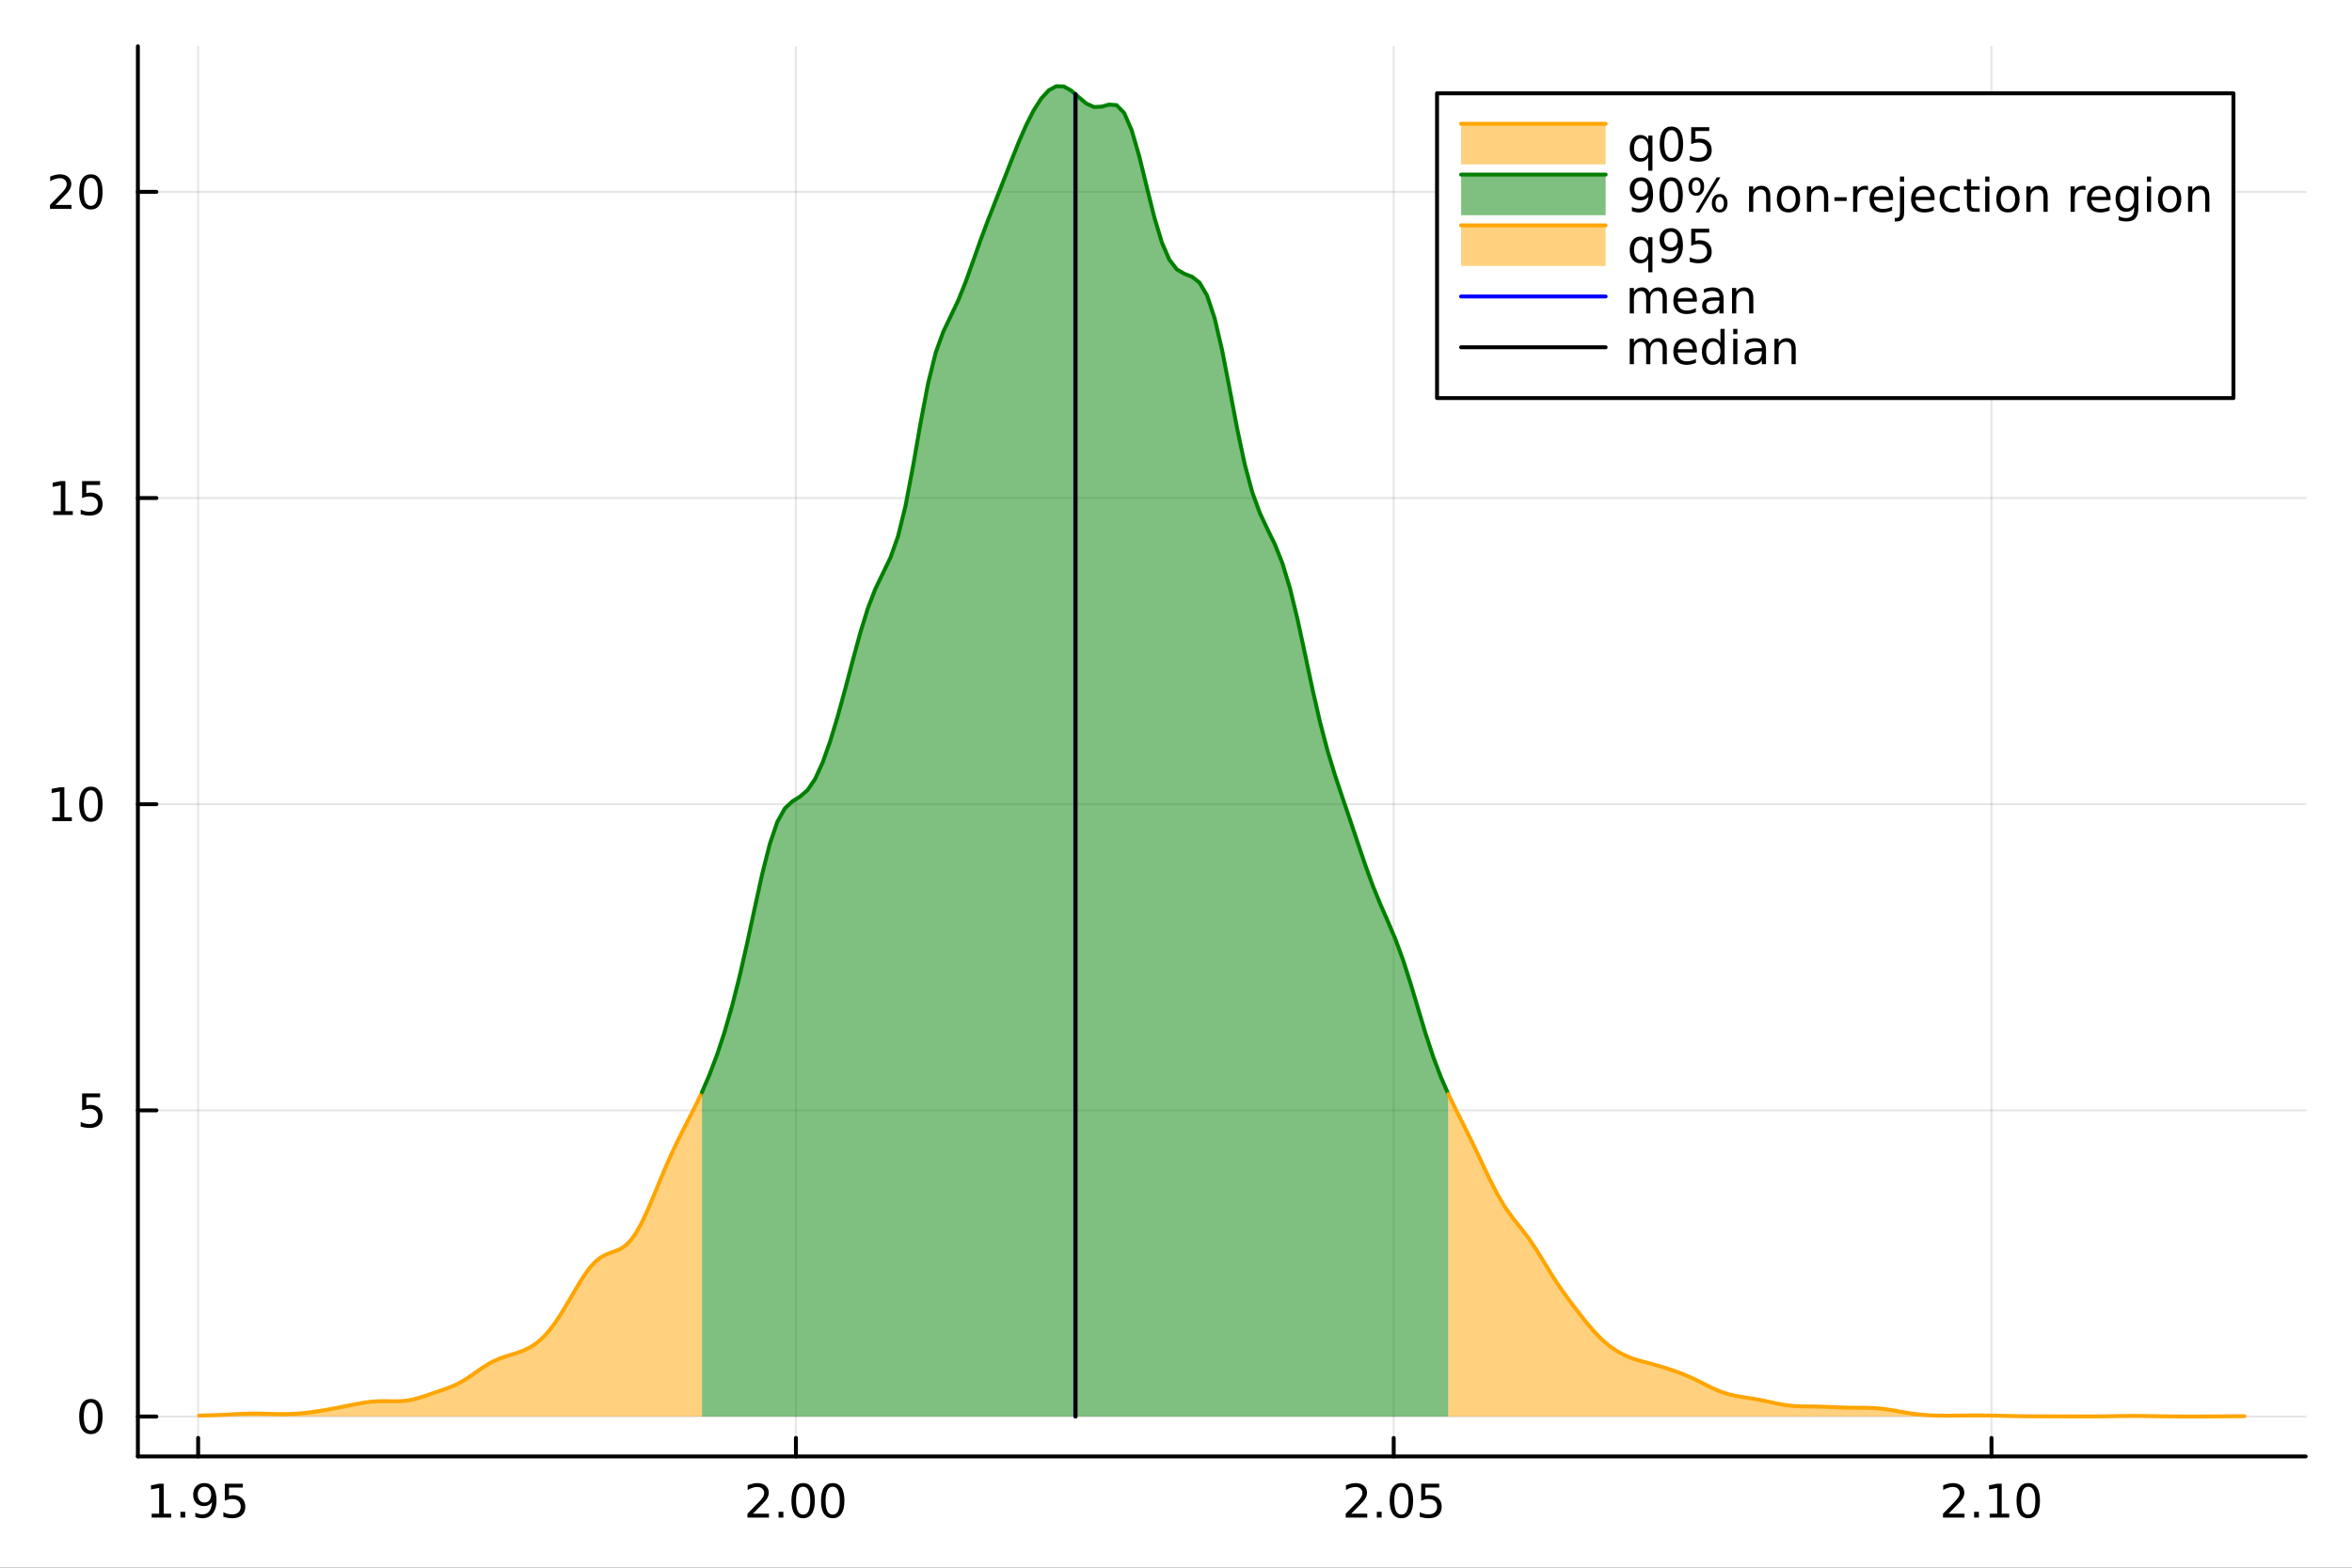<?xml version="1.0" encoding="utf-8"?>
<svg xmlns="http://www.w3.org/2000/svg" xmlns:xlink="http://www.w3.org/1999/xlink" width="600" height="400" viewBox="0 0 2400 1600">
<rect x="0" y="0" width="2400" height="1600" fill="#333333" stroke="none"/>
<defs>
  <clipPath id="clip430">
    <rect x="0" y="0" width="2400" height="1600"/>
  </clipPath>
</defs>
<path clip-path="url(#clip430)" d="M0 1600 L2400 1600 L2400 0 L0 0  Z" fill="#ffffff" fill-rule="evenodd" fill-opacity="1"/>
<defs>
  <clipPath id="clip431">
    <rect x="480" y="0" width="1681" height="1600"/>
  </clipPath>
</defs>
<path clip-path="url(#clip430)" d="M140.696 1486.45 L2352.76 1486.45 L2352.76 47.244 L140.696 47.244  Z" fill="#ffffff" fill-rule="evenodd" fill-opacity="1"/>
<defs>
  <clipPath id="clip432">
    <rect x="140" y="47" width="2213" height="1440"/>
  </clipPath>
</defs>
<polyline clip-path="url(#clip432)" style="stroke:#000000; stroke-linecap:round; stroke-linejoin:round; stroke-width:2; stroke-opacity:0.1; fill:none" points="202.194,1486.45 202.194,47.244 "/>
<polyline clip-path="url(#clip432)" style="stroke:#000000; stroke-linecap:round; stroke-linejoin:round; stroke-width:2; stroke-opacity:0.1; fill:none" points="812.168,1486.45 812.168,47.244 "/>
<polyline clip-path="url(#clip432)" style="stroke:#000000; stroke-linecap:round; stroke-linejoin:round; stroke-width:2; stroke-opacity:0.1; fill:none" points="1422.14,1486.45 1422.14,47.244 "/>
<polyline clip-path="url(#clip432)" style="stroke:#000000; stroke-linecap:round; stroke-linejoin:round; stroke-width:2; stroke-opacity:0.1; fill:none" points="2032.12,1486.45 2032.12,47.244 "/>
<polyline clip-path="url(#clip430)" style="stroke:#000000; stroke-linecap:round; stroke-linejoin:round; stroke-width:4; stroke-opacity:1; fill:none" points="140.696,1486.45 2352.76,1486.45 "/>
<polyline clip-path="url(#clip430)" style="stroke:#000000; stroke-linecap:round; stroke-linejoin:round; stroke-width:4; stroke-opacity:1; fill:none" points="202.194,1486.45 202.194,1467.55 "/>
<polyline clip-path="url(#clip430)" style="stroke:#000000; stroke-linecap:round; stroke-linejoin:round; stroke-width:4; stroke-opacity:1; fill:none" points="812.168,1486.45 812.168,1467.55 "/>
<polyline clip-path="url(#clip430)" style="stroke:#000000; stroke-linecap:round; stroke-linejoin:round; stroke-width:4; stroke-opacity:1; fill:none" points="1422.14,1486.45 1422.14,1467.55 "/>
<polyline clip-path="url(#clip430)" style="stroke:#000000; stroke-linecap:round; stroke-linejoin:round; stroke-width:4; stroke-opacity:1; fill:none" points="2032.12,1486.45 2032.12,1467.55 "/>
<path clip-path="url(#clip430)" d="M154.763 1544.91 L162.402 1544.91 L162.402 1518.55 L154.092 1520.21 L154.092 1515.95 L162.356 1514.29 L167.032 1514.29 L167.032 1544.91 L174.671 1544.91 L174.671 1548.85 L154.763 1548.85 L154.763 1544.91 Z" fill="#000000" fill-rule="nonzero" fill-opacity="1" /><path clip-path="url(#clip430)" d="M184.115 1542.97 L188.999 1542.97 L188.999 1548.85 L184.115 1548.85 L184.115 1542.97 Z" fill="#000000" fill-rule="nonzero" fill-opacity="1" /><path clip-path="url(#clip430)" d="M199.323 1548.13 L199.323 1543.87 Q201.083 1544.7 202.888 1545.14 Q204.694 1545.58 206.43 1545.58 Q211.059 1545.58 213.49 1542.48 Q215.944 1539.36 216.291 1533.01 Q214.948 1535.01 212.888 1536.07 Q210.828 1537.13 208.328 1537.13 Q203.143 1537.13 200.11 1534.01 Q197.101 1530.86 197.101 1525.42 Q197.101 1520.1 200.249 1516.88 Q203.397 1513.66 208.629 1513.66 Q214.624 1513.66 217.772 1518.27 Q220.944 1522.85 220.944 1531.6 Q220.944 1539.77 217.055 1544.66 Q213.189 1549.52 206.638 1549.52 Q204.879 1549.52 203.073 1549.17 Q201.268 1548.82 199.323 1548.13 M208.629 1533.48 Q211.777 1533.48 213.606 1531.32 Q215.457 1529.17 215.457 1525.42 Q215.457 1521.7 213.606 1519.54 Q211.777 1517.37 208.629 1517.37 Q205.481 1517.37 203.629 1519.54 Q201.8 1521.7 201.8 1525.42 Q201.8 1529.17 203.629 1531.32 Q205.481 1533.48 208.629 1533.48 Z" fill="#000000" fill-rule="nonzero" fill-opacity="1" /><path clip-path="url(#clip430)" d="M229.393 1514.29 L247.749 1514.29 L247.749 1518.22 L233.675 1518.22 L233.675 1526.7 Q234.693 1526.35 235.712 1526.19 Q236.73 1526 237.749 1526 Q243.536 1526 246.916 1529.17 Q250.295 1532.34 250.295 1537.76 Q250.295 1543.34 246.823 1546.44 Q243.351 1549.52 237.031 1549.52 Q234.855 1549.52 232.587 1549.15 Q230.342 1548.78 227.934 1548.04 L227.934 1543.34 Q230.018 1544.47 232.24 1545.03 Q234.462 1545.58 236.939 1545.58 Q240.943 1545.58 243.281 1543.48 Q245.619 1541.37 245.619 1537.76 Q245.619 1534.15 243.281 1532.04 Q240.943 1529.94 236.939 1529.94 Q235.064 1529.94 233.189 1530.35 Q231.337 1530.77 229.393 1531.65 L229.393 1514.29 Z" fill="#000000" fill-rule="nonzero" fill-opacity="1" /><path clip-path="url(#clip430)" d="M768.326 1544.91 L784.645 1544.91 L784.645 1548.85 L762.701 1548.85 L762.701 1544.91 Q765.363 1542.16 769.946 1537.53 Q774.553 1532.88 775.733 1531.53 Q777.979 1529.01 778.858 1527.27 Q779.761 1525.51 779.761 1523.82 Q779.761 1521.07 777.817 1519.33 Q775.895 1517.6 772.794 1517.6 Q770.595 1517.6 768.141 1518.36 Q765.71 1519.13 762.933 1520.68 L762.933 1515.95 Q765.757 1514.82 768.21 1514.24 Q770.664 1513.66 772.701 1513.66 Q778.071 1513.66 781.266 1516.35 Q784.46 1519.03 784.46 1523.52 Q784.46 1525.65 783.65 1527.57 Q782.863 1529.47 780.757 1532.07 Q780.178 1532.74 777.076 1535.95 Q773.974 1539.15 768.326 1544.91 Z" fill="#000000" fill-rule="nonzero" fill-opacity="1" /><path clip-path="url(#clip430)" d="M794.46 1542.97 L799.344 1542.97 L799.344 1548.85 L794.46 1548.85 L794.46 1542.97 Z" fill="#000000" fill-rule="nonzero" fill-opacity="1" /><path clip-path="url(#clip430)" d="M819.53 1517.37 Q815.918 1517.37 814.09 1520.93 Q812.284 1524.47 812.284 1531.6 Q812.284 1538.71 814.09 1542.27 Q815.918 1545.82 819.53 1545.82 Q823.164 1545.82 824.969 1542.27 Q826.798 1538.71 826.798 1531.6 Q826.798 1524.47 824.969 1520.93 Q823.164 1517.37 819.53 1517.37 M819.53 1513.66 Q825.34 1513.66 828.395 1518.27 Q831.474 1522.85 831.474 1531.6 Q831.474 1540.33 828.395 1544.94 Q825.34 1549.52 819.53 1549.52 Q813.719 1549.52 810.641 1544.94 Q807.585 1540.33 807.585 1531.6 Q807.585 1522.85 810.641 1518.27 Q813.719 1513.66 819.53 1513.66 Z" fill="#000000" fill-rule="nonzero" fill-opacity="1" /><path clip-path="url(#clip430)" d="M849.691 1517.37 Q846.08 1517.37 844.252 1520.93 Q842.446 1524.47 842.446 1531.6 Q842.446 1538.71 844.252 1542.27 Q846.08 1545.82 849.691 1545.82 Q853.326 1545.82 855.131 1542.27 Q856.96 1538.71 856.96 1531.6 Q856.96 1524.47 855.131 1520.93 Q853.326 1517.37 849.691 1517.37 M849.691 1513.66 Q855.502 1513.66 858.557 1518.27 Q861.636 1522.85 861.636 1531.6 Q861.636 1540.33 858.557 1544.94 Q855.502 1549.52 849.691 1549.52 Q843.881 1549.52 840.803 1544.94 Q837.747 1540.33 837.747 1531.6 Q837.747 1522.85 840.803 1518.27 Q843.881 1513.66 849.691 1513.66 Z" fill="#000000" fill-rule="nonzero" fill-opacity="1" /><path clip-path="url(#clip430)" d="M1378.8 1544.91 L1395.12 1544.91 L1395.12 1548.85 L1373.17 1548.85 L1373.17 1544.91 Q1375.84 1542.16 1380.42 1537.53 Q1385.03 1532.88 1386.21 1531.53 Q1388.45 1529.01 1389.33 1527.27 Q1390.23 1525.51 1390.23 1523.82 Q1390.23 1521.07 1388.29 1519.33 Q1386.37 1517.6 1383.27 1517.6 Q1381.07 1517.6 1378.61 1518.36 Q1376.18 1519.13 1373.41 1520.68 L1373.41 1515.95 Q1376.23 1514.82 1378.68 1514.24 Q1381.14 1513.66 1383.17 1513.66 Q1388.54 1513.66 1391.74 1516.35 Q1394.93 1519.03 1394.93 1523.52 Q1394.93 1525.65 1394.12 1527.57 Q1393.34 1529.47 1391.23 1532.07 Q1390.65 1532.74 1387.55 1535.95 Q1384.45 1539.15 1378.8 1544.91 Z" fill="#000000" fill-rule="nonzero" fill-opacity="1" /><path clip-path="url(#clip430)" d="M1404.93 1542.97 L1409.82 1542.97 L1409.82 1548.85 L1404.93 1548.85 L1404.93 1542.97 Z" fill="#000000" fill-rule="nonzero" fill-opacity="1" /><path clip-path="url(#clip430)" d="M1430 1517.37 Q1426.39 1517.37 1424.56 1520.93 Q1422.76 1524.47 1422.76 1531.6 Q1422.76 1538.71 1424.56 1542.27 Q1426.39 1545.82 1430 1545.82 Q1433.64 1545.82 1435.44 1542.27 Q1437.27 1538.71 1437.27 1531.6 Q1437.27 1524.47 1435.44 1520.93 Q1433.64 1517.37 1430 1517.37 M1430 1513.66 Q1435.81 1513.66 1438.87 1518.27 Q1441.95 1522.85 1441.95 1531.6 Q1441.95 1540.33 1438.87 1544.94 Q1435.81 1549.52 1430 1549.52 Q1424.19 1549.52 1421.11 1544.94 Q1418.06 1540.33 1418.06 1531.6 Q1418.06 1522.85 1421.11 1518.27 Q1424.19 1513.66 1430 1513.66 Z" fill="#000000" fill-rule="nonzero" fill-opacity="1" /><path clip-path="url(#clip430)" d="M1450.21 1514.29 L1468.57 1514.29 L1468.57 1518.22 L1454.49 1518.22 L1454.49 1526.7 Q1455.51 1526.35 1456.53 1526.19 Q1457.55 1526 1458.57 1526 Q1464.35 1526 1467.73 1529.17 Q1471.11 1532.34 1471.11 1537.76 Q1471.11 1543.34 1467.64 1546.44 Q1464.17 1549.52 1457.85 1549.52 Q1455.67 1549.52 1453.4 1549.15 Q1451.16 1548.78 1448.75 1548.04 L1448.75 1543.34 Q1450.84 1544.47 1453.06 1545.03 Q1455.28 1545.58 1457.76 1545.58 Q1461.76 1545.58 1464.1 1543.48 Q1466.44 1541.37 1466.44 1537.76 Q1466.44 1534.15 1464.1 1532.04 Q1461.76 1529.94 1457.76 1529.94 Q1455.88 1529.94 1454.01 1530.35 Q1452.15 1530.77 1450.21 1531.65 L1450.21 1514.29 Z" fill="#000000" fill-rule="nonzero" fill-opacity="1" /><path clip-path="url(#clip430)" d="M1988.28 1544.91 L2004.6 1544.91 L2004.6 1548.85 L1982.65 1548.85 L1982.65 1544.91 Q1985.31 1542.16 1989.9 1537.53 Q1994.5 1532.88 1995.68 1531.53 Q1997.93 1529.01 1998.81 1527.27 Q1999.71 1525.51 1999.71 1523.82 Q1999.71 1521.07 1997.77 1519.33 Q1995.85 1517.6 1992.74 1517.6 Q1990.54 1517.6 1988.09 1518.36 Q1985.66 1519.13 1982.88 1520.68 L1982.88 1515.95 Q1985.71 1514.82 1988.16 1514.24 Q1990.61 1513.66 1992.65 1513.66 Q1998.02 1513.66 2001.22 1516.35 Q2004.41 1519.03 2004.41 1523.52 Q2004.41 1525.65 2003.6 1527.57 Q2002.81 1529.47 2000.71 1532.07 Q2000.13 1532.74 1997.03 1535.95 Q1993.92 1539.15 1988.28 1544.91 Z" fill="#000000" fill-rule="nonzero" fill-opacity="1" /><path clip-path="url(#clip430)" d="M2014.41 1542.97 L2019.29 1542.97 L2019.29 1548.85 L2014.41 1548.85 L2014.41 1542.97 Z" fill="#000000" fill-rule="nonzero" fill-opacity="1" /><path clip-path="url(#clip430)" d="M2030.29 1544.91 L2037.93 1544.91 L2037.93 1518.55 L2029.62 1520.21 L2029.62 1515.95 L2037.88 1514.29 L2042.56 1514.29 L2042.56 1544.91 L2050.2 1544.91 L2050.2 1548.85 L2030.29 1548.85 L2030.29 1544.91 Z" fill="#000000" fill-rule="nonzero" fill-opacity="1" /><path clip-path="url(#clip430)" d="M2069.64 1517.37 Q2066.03 1517.37 2064.2 1520.93 Q2062.4 1524.47 2062.4 1531.6 Q2062.4 1538.71 2064.2 1542.27 Q2066.03 1545.82 2069.64 1545.82 Q2073.28 1545.82 2075.08 1542.27 Q2076.91 1538.71 2076.91 1531.6 Q2076.91 1524.47 2075.08 1520.93 Q2073.28 1517.37 2069.64 1517.37 M2069.64 1513.66 Q2075.45 1513.66 2078.51 1518.27 Q2081.59 1522.85 2081.59 1531.6 Q2081.59 1540.33 2078.51 1544.94 Q2075.45 1549.52 2069.64 1549.52 Q2063.83 1549.52 2060.75 1544.94 Q2057.7 1540.33 2057.7 1531.6 Q2057.7 1522.85 2060.75 1518.27 Q2063.83 1513.66 2069.64 1513.66 Z" fill="#000000" fill-rule="nonzero" fill-opacity="1" /><polyline clip-path="url(#clip432)" style="stroke:#000000; stroke-linecap:round; stroke-linejoin:round; stroke-width:2; stroke-opacity:0.1; fill:none" points="140.696,1445.72 2352.76,1445.72 "/>
<polyline clip-path="url(#clip432)" style="stroke:#000000; stroke-linecap:round; stroke-linejoin:round; stroke-width:2; stroke-opacity:0.1; fill:none" points="140.696,1133.24 2352.76,1133.24 "/>
<polyline clip-path="url(#clip432)" style="stroke:#000000; stroke-linecap:round; stroke-linejoin:round; stroke-width:2; stroke-opacity:0.1; fill:none" points="140.696,820.767 2352.76,820.767 "/>
<polyline clip-path="url(#clip432)" style="stroke:#000000; stroke-linecap:round; stroke-linejoin:round; stroke-width:2; stroke-opacity:0.1; fill:none" points="140.696,508.292 2352.76,508.292 "/>
<polyline clip-path="url(#clip432)" style="stroke:#000000; stroke-linecap:round; stroke-linejoin:round; stroke-width:2; stroke-opacity:0.1; fill:none" points="140.696,195.817 2352.76,195.817 "/>
<polyline clip-path="url(#clip430)" style="stroke:#000000; stroke-linecap:round; stroke-linejoin:round; stroke-width:4; stroke-opacity:1; fill:none" points="140.696,1486.45 140.696,47.244 "/>
<polyline clip-path="url(#clip430)" style="stroke:#000000; stroke-linecap:round; stroke-linejoin:round; stroke-width:4; stroke-opacity:1; fill:none" points="140.696,1445.72 159.593,1445.72 "/>
<polyline clip-path="url(#clip430)" style="stroke:#000000; stroke-linecap:round; stroke-linejoin:round; stroke-width:4; stroke-opacity:1; fill:none" points="140.696,1133.24 159.593,1133.24 "/>
<polyline clip-path="url(#clip430)" style="stroke:#000000; stroke-linecap:round; stroke-linejoin:round; stroke-width:4; stroke-opacity:1; fill:none" points="140.696,820.767 159.593,820.767 "/>
<polyline clip-path="url(#clip430)" style="stroke:#000000; stroke-linecap:round; stroke-linejoin:round; stroke-width:4; stroke-opacity:1; fill:none" points="140.696,508.292 159.593,508.292 "/>
<polyline clip-path="url(#clip430)" style="stroke:#000000; stroke-linecap:round; stroke-linejoin:round; stroke-width:4; stroke-opacity:1; fill:none" points="140.696,195.817 159.593,195.817 "/>
<path clip-path="url(#clip430)" d="M92.751 1431.51 Q89.14 1431.51 87.311 1435.08 Q85.506 1438.62 85.506 1445.75 Q85.506 1452.86 87.311 1456.42 Q89.14 1459.96 92.751 1459.96 Q96.385 1459.96 98.191 1456.42 Q100.02 1452.86 100.02 1445.75 Q100.02 1438.62 98.191 1435.08 Q96.385 1431.51 92.751 1431.51 M92.751 1427.81 Q98.561 1427.81 101.617 1432.42 Q104.696 1437 104.696 1445.75 Q104.696 1454.48 101.617 1459.08 Q98.561 1463.67 92.751 1463.67 Q86.941 1463.67 83.862 1459.08 Q80.807 1454.48 80.807 1445.75 Q80.807 1437 83.862 1432.42 Q86.941 1427.81 92.751 1427.81 Z" fill="#000000" fill-rule="nonzero" fill-opacity="1" /><path clip-path="url(#clip430)" d="M83.793 1115.96 L102.149 1115.96 L102.149 1119.9 L88.075 1119.9 L88.075 1128.37 Q89.094 1128.02 90.112 1127.86 Q91.131 1127.67 92.149 1127.67 Q97.936 1127.67 101.316 1130.85 Q104.696 1134.02 104.696 1139.43 Q104.696 1145.01 101.223 1148.11 Q97.751 1151.19 91.432 1151.19 Q89.256 1151.19 86.987 1150.82 Q84.742 1150.45 82.335 1149.71 L82.335 1145.01 Q84.418 1146.15 86.64 1146.7 Q88.862 1147.26 91.339 1147.26 Q95.344 1147.26 97.682 1145.15 Q100.02 1143.04 100.02 1139.43 Q100.02 1135.82 97.682 1133.72 Q95.344 1131.61 91.339 1131.61 Q89.464 1131.61 87.589 1132.03 Q85.737 1132.44 83.793 1133.32 L83.793 1115.96 Z" fill="#000000" fill-rule="nonzero" fill-opacity="1" /><path clip-path="url(#clip430)" d="M53.4 834.111 L61.038 834.111 L61.038 807.746 L52.728 809.412 L52.728 805.153 L60.992 803.487 L65.668 803.487 L65.668 834.111 L73.307 834.111 L73.307 838.047 L53.4 838.047 L53.4 834.111 Z" fill="#000000" fill-rule="nonzero" fill-opacity="1" /><path clip-path="url(#clip430)" d="M92.751 806.565 Q89.14 806.565 87.311 810.13 Q85.506 813.672 85.506 820.801 Q85.506 827.908 87.311 831.473 Q89.14 835.014 92.751 835.014 Q96.385 835.014 98.191 831.473 Q100.02 827.908 100.02 820.801 Q100.02 813.672 98.191 810.13 Q96.385 806.565 92.751 806.565 M92.751 802.862 Q98.561 802.862 101.617 807.468 Q104.696 812.051 104.696 820.801 Q104.696 829.528 101.617 834.135 Q98.561 838.718 92.751 838.718 Q86.941 838.718 83.862 834.135 Q80.807 829.528 80.807 820.801 Q80.807 812.051 83.862 807.468 Q86.941 802.862 92.751 802.862 Z" fill="#000000" fill-rule="nonzero" fill-opacity="1" /><path clip-path="url(#clip430)" d="M54.395 521.637 L62.034 521.637 L62.034 495.271 L53.724 496.938 L53.724 492.679 L61.987 491.012 L66.663 491.012 L66.663 521.637 L74.302 521.637 L74.302 525.572 L54.395 525.572 L54.395 521.637 Z" fill="#000000" fill-rule="nonzero" fill-opacity="1" /><path clip-path="url(#clip430)" d="M83.793 491.012 L102.149 491.012 L102.149 494.947 L88.075 494.947 L88.075 503.419 Q89.094 503.072 90.112 502.91 Q91.131 502.725 92.149 502.725 Q97.936 502.725 101.316 505.896 Q104.696 509.067 104.696 514.484 Q104.696 520.063 101.223 523.165 Q97.751 526.243 91.432 526.243 Q89.256 526.243 86.987 525.873 Q84.742 525.503 82.335 524.762 L82.335 520.063 Q84.418 521.197 86.64 521.753 Q88.862 522.308 91.339 522.308 Q95.344 522.308 97.682 520.202 Q100.02 518.095 100.02 514.484 Q100.02 510.873 97.682 508.767 Q95.344 506.66 91.339 506.66 Q89.464 506.66 87.589 507.077 Q85.737 507.493 83.793 508.373 L83.793 491.012 Z" fill="#000000" fill-rule="nonzero" fill-opacity="1" /><path clip-path="url(#clip430)" d="M56.617 209.162 L72.936 209.162 L72.936 213.097 L50.992 213.097 L50.992 209.162 Q53.654 206.408 58.237 201.778 Q62.844 197.125 64.025 195.783 Q66.27 193.26 67.149 191.523 Q68.052 189.764 68.052 188.074 Q68.052 185.32 66.108 183.584 Q64.186 181.848 61.085 181.848 Q58.886 181.848 56.432 182.611 Q54.001 183.375 51.224 184.926 L51.224 180.204 Q54.048 179.07 56.501 178.491 Q58.955 177.912 60.992 177.912 Q66.362 177.912 69.557 180.598 Q72.751 183.283 72.751 187.773 Q72.751 189.903 71.941 191.824 Q71.154 193.723 69.048 196.315 Q68.469 196.986 65.367 200.204 Q62.265 203.398 56.617 209.162 Z" fill="#000000" fill-rule="nonzero" fill-opacity="1" /><path clip-path="url(#clip430)" d="M92.751 181.616 Q89.14 181.616 87.311 185.181 Q85.506 188.723 85.506 195.852 Q85.506 202.959 87.311 206.523 Q89.14 210.065 92.751 210.065 Q96.385 210.065 98.191 206.523 Q100.02 202.959 100.02 195.852 Q100.02 188.723 98.191 185.181 Q96.385 181.616 92.751 181.616 M92.751 177.912 Q98.561 177.912 101.617 182.519 Q104.696 187.102 104.696 195.852 Q104.696 204.579 101.617 209.185 Q98.561 213.769 92.751 213.769 Q86.941 213.769 83.862 209.185 Q80.807 204.579 80.807 195.852 Q80.807 187.102 83.862 182.519 Q86.941 177.912 92.751 177.912 Z" fill="#000000" fill-rule="nonzero" fill-opacity="1" /><path clip-path="url(#clip432)" d="M203.301 1444.73 L208.483 1444.6 L213.664 1444.47 L218.846 1444.33 L224.028 1444.14 L229.209 1443.91 L234.391 1443.64 L239.573 1443.34 L244.754 1443.07 L249.936 1442.85 L255.118 1442.72 L260.299 1442.69 L265.481 1442.75 L270.663 1442.87 L275.844 1443.03 L281.026 1443.16 L286.208 1443.24 L291.389 1443.23 L296.571 1443.11 L301.753 1442.86 L306.934 1442.47 L312.116 1441.95 L317.298 1441.32 L322.479 1440.58 L327.661 1439.77 L332.843 1438.89 L338.024 1437.96 L343.206 1436.99 L348.388 1435.99 L353.569 1434.96 L358.751 1433.92 L363.933 1432.91 L369.114 1431.97 L374.296 1431.17 L379.477 1430.56 L384.659 1430.19 L389.841 1430.04 L395.022 1430.06 L400.204 1430.15 L405.386 1430.15 L410.567 1429.93 L415.749 1429.38 L420.931 1428.43 L426.112 1427.12 L431.294 1425.53 L436.476 1423.79 L441.657 1422 L446.839 1420.22 L452.021 1418.45 L457.202 1416.58 L462.384 1414.5 L467.566 1412.07 L472.747 1409.2 L477.929 1405.93 L483.111 1402.36 L488.292 1398.7 L493.474 1395.17 L498.656 1391.96 L503.837 1389.19 L509.019 1386.89 L514.201 1384.98 L519.382 1383.32 L524.564 1381.75 L529.746 1380.06 L534.927 1378.06 L540.109 1375.56 L545.291 1372.38 L550.472 1368.37 L555.654 1363.43 L560.836 1357.5 L566.017 1350.62 L571.199 1342.92 L576.381 1334.57 L581.562 1325.82 L586.744 1316.95 L591.926 1308.33 L597.107 1300.35 L602.289 1293.37 L607.471 1287.72 L612.652 1283.51 L617.834 1280.61 L623.016 1278.59 L628.197 1276.81 L633.379 1274.52 L638.561 1271 L643.742 1265.75 L648.924 1258.51 L654.106 1249.34 L659.287 1238.56 L664.469 1226.65 L669.65 1214.16 L674.832 1201.6 L680.014 1189.38 L685.195 1177.73 L690.377 1166.74 L695.559 1156.29 L700.74 1146.16 L705.922 1136.05 L711.104 1125.66 L716.285 1114.69 L716.285 1445.72 L711.104 1445.72 L705.922 1445.72 L700.74 1445.72 L695.559 1445.72 L690.377 1445.72 L685.195 1445.72 L680.014 1445.72 L674.832 1445.72 L669.65 1445.72 L664.469 1445.72 L659.287 1445.72 L654.106 1445.72 L648.924 1445.72 L643.742 1445.72 L638.561 1445.72 L633.379 1445.72 L628.197 1445.72 L623.016 1445.72 L617.834 1445.72 L612.652 1445.72 L607.471 1445.72 L602.289 1445.72 L597.107 1445.72 L591.926 1445.72 L586.744 1445.72 L581.562 1445.72 L576.381 1445.72 L571.199 1445.72 L566.017 1445.72 L560.836 1445.72 L555.654 1445.72 L550.472 1445.72 L545.291 1445.72 L540.109 1445.72 L534.927 1445.72 L529.746 1445.72 L524.564 1445.72 L519.382 1445.72 L514.201 1445.72 L509.019 1445.72 L503.837 1445.72 L498.656 1445.72 L493.474 1445.72 L488.292 1445.72 L483.111 1445.72 L477.929 1445.72 L472.747 1445.72 L467.566 1445.72 L462.384 1445.72 L457.202 1445.72 L452.021 1445.72 L446.839 1445.72 L441.657 1445.72 L436.476 1445.72 L431.294 1445.72 L426.112 1445.72 L420.931 1445.72 L415.749 1445.72 L410.567 1445.72 L405.386 1445.72 L400.204 1445.72 L395.022 1445.72 L389.841 1445.72 L384.659 1445.72 L379.477 1445.72 L374.296 1445.72 L369.114 1445.72 L363.933 1445.72 L358.751 1445.72 L353.569 1445.72 L348.388 1445.72 L343.206 1445.72 L338.024 1445.72 L332.843 1445.72 L327.661 1445.72 L322.479 1445.72 L317.298 1445.72 L312.116 1445.72 L306.934 1445.72 L301.753 1445.72 L296.571 1445.72 L291.389 1445.72 L286.208 1445.72 L281.026 1445.72 L275.844 1445.72 L270.663 1445.72 L265.481 1445.72 L260.299 1445.72 L255.118 1445.72 L249.936 1445.72 L244.754 1445.72 L239.573 1445.72 L234.391 1445.72 L229.209 1445.72 L224.028 1445.72 L218.846 1445.72 L213.664 1445.72 L208.483 1445.72 L203.301 1445.72  Z" fill="#ffa500" fill-rule="evenodd" fill-opacity="0.5"/>
<polyline clip-path="url(#clip432)" style="stroke:#ffa500; stroke-linecap:round; stroke-linejoin:round; stroke-width:4; stroke-opacity:1; fill:none" points="203.301,1444.73 208.483,1444.6 213.664,1444.47 218.846,1444.33 224.028,1444.14 229.209,1443.91 234.391,1443.64 239.573,1443.34 244.754,1443.07 249.936,1442.85 255.118,1442.72 260.299,1442.69 265.481,1442.75 270.663,1442.87 275.844,1443.03 281.026,1443.16 286.208,1443.24 291.389,1443.23 296.571,1443.11 301.753,1442.86 306.934,1442.47 312.116,1441.95 317.298,1441.32 322.479,1440.58 327.661,1439.77 332.843,1438.89 338.024,1437.96 343.206,1436.99 348.388,1435.99 353.569,1434.96 358.751,1433.92 363.933,1432.91 369.114,1431.97 374.296,1431.17 379.477,1430.56 384.659,1430.19 389.841,1430.04 395.022,1430.06 400.204,1430.15 405.386,1430.15 410.567,1429.93 415.749,1429.38 420.931,1428.43 426.112,1427.12 431.294,1425.53 436.476,1423.79 441.657,1422 446.839,1420.22 452.021,1418.45 457.202,1416.58 462.384,1414.5 467.566,1412.07 472.747,1409.2 477.929,1405.93 483.111,1402.36 488.292,1398.7 493.474,1395.17 498.656,1391.96 503.837,1389.19 509.019,1386.89 514.201,1384.98 519.382,1383.32 524.564,1381.75 529.746,1380.06 534.927,1378.06 540.109,1375.56 545.291,1372.38 550.472,1368.37 555.654,1363.43 560.836,1357.5 566.017,1350.62 571.199,1342.92 576.381,1334.57 581.562,1325.82 586.744,1316.95 591.926,1308.33 597.107,1300.35 602.289,1293.37 607.471,1287.72 612.652,1283.51 617.834,1280.61 623.016,1278.59 628.197,1276.81 633.379,1274.52 638.561,1271 643.742,1265.75 648.924,1258.51 654.106,1249.34 659.287,1238.56 664.469,1226.65 669.65,1214.16 674.832,1201.6 680.014,1189.38 685.195,1177.73 690.377,1166.74 695.559,1156.29 700.74,1146.16 705.922,1136.05 711.104,1125.66 716.285,1114.69 "/>
<path clip-path="url(#clip432)" d="M716.285 1114.69 L723.978 1096.82 L731.671 1076.51 L739.363 1053.23 L747.056 1026.54 L754.749 996.19 L762.441 962.451 L770.134 926.703 L777.827 891.751 L785.519 861.367 L793.212 838.8 L800.904 824.996 L808.597 817.836 L816.29 813.094 L823.982 806.453 L831.675 795.146 L839.368 778.382 L847.06 756.737 L854.753 731.31 L862.446 703.295 L870.138 674.132 L877.831 645.873 L885.524 620.967 L893.216 601.015 L900.909 585.093 L908.601 569.155 L916.294 547.57 L923.987 516.311 L931.679 475.84 L939.372 431.571 L947.065 391.157 L954.757 360.104 L962.45 338.722 L970.143 322.657 L977.835 306.47 L985.528 287.293 L993.221 265.753 L1000.91 244.06 L1008.61 223.565 L1016.3 203.99 L1023.99 184.444 L1031.68 164.683 L1039.38 145.422 L1047.07 127.768 L1054.76 112.628 L1062.45 100.601 L1070.15 92.203 L1077.84 87.976 L1085.53 88.246 L1093.22 92.58 L1100.92 99.324 L1108.61 105.759 L1116.3 109.225 L1124 108.858 L1131.69 106.734 L1139.38 107.302 L1147.07 115.202 L1154.77 132.867 L1162.46 159.335 L1170.15 190.699 L1177.84 221.644 L1185.54 247.352 L1193.23 265.106 L1200.92 274.978 L1208.61 279.45 L1216.31 282.444 L1224 288.426 L1231.69 301.576 L1239.39 324.633 L1247.08 357.579 L1254.77 397.116 L1262.46 437.716 L1270.16 473.91 L1277.85 502.503 L1285.54 523.551 L1293.23 539.865 L1300.93 555.652 L1308.62 574.972 L1316.31 600.378 L1324 632.041 L1331.7 667.748 L1339.39 703.96 L1347.08 737.457 L1354.77 766.638 L1362.47 791.873 L1370.16 814.871 L1377.85 837.466 L1385.55 860.442 L1393.24 883.15 L1400.93 904.253 L1408.62 923.1 L1416.32 940.611 L1424.01 958.874 L1431.7 979.786 L1439.39 1003.79 L1447.09 1029.64 L1454.78 1055.2 L1462.47 1078.6 L1470.16 1098.98 L1477.86 1116.62 L1477.86 1445.72 L1470.16 1445.72 L1462.47 1445.72 L1454.78 1445.72 L1447.09 1445.72 L1439.39 1445.72 L1431.7 1445.72 L1424.01 1445.72 L1416.32 1445.72 L1408.62 1445.72 L1400.93 1445.72 L1393.24 1445.72 L1385.55 1445.72 L1377.85 1445.72 L1370.16 1445.72 L1362.47 1445.72 L1354.77 1445.72 L1347.08 1445.72 L1339.39 1445.72 L1331.7 1445.72 L1324 1445.72 L1316.31 1445.72 L1308.62 1445.72 L1300.93 1445.72 L1293.23 1445.72 L1285.54 1445.72 L1277.85 1445.72 L1270.16 1445.72 L1262.46 1445.72 L1254.77 1445.72 L1247.08 1445.72 L1239.39 1445.72 L1231.69 1445.72 L1224 1445.72 L1216.31 1445.72 L1208.61 1445.72 L1200.92 1445.72 L1193.23 1445.72 L1185.54 1445.72 L1177.84 1445.72 L1170.15 1445.72 L1162.46 1445.72 L1154.77 1445.72 L1147.07 1445.72 L1139.38 1445.72 L1131.69 1445.72 L1124 1445.72 L1116.3 1445.72 L1108.61 1445.72 L1100.92 1445.72 L1093.22 1445.72 L1085.53 1445.72 L1077.84 1445.72 L1070.15 1445.72 L1062.45 1445.72 L1054.76 1445.72 L1047.07 1445.72 L1039.38 1445.72 L1031.68 1445.72 L1023.99 1445.72 L1016.3 1445.72 L1008.61 1445.72 L1000.91 1445.72 L993.221 1445.72 L985.528 1445.72 L977.835 1445.72 L970.143 1445.72 L962.45 1445.72 L954.757 1445.72 L947.065 1445.72 L939.372 1445.72 L931.679 1445.72 L923.987 1445.72 L916.294 1445.72 L908.601 1445.72 L900.909 1445.72 L893.216 1445.72 L885.524 1445.72 L877.831 1445.72 L870.138 1445.72 L862.446 1445.72 L854.753 1445.72 L847.06 1445.72 L839.368 1445.72 L831.675 1445.72 L823.982 1445.72 L816.29 1445.72 L808.597 1445.72 L800.904 1445.72 L793.212 1445.72 L785.519 1445.72 L777.827 1445.72 L770.134 1445.72 L762.441 1445.72 L754.749 1445.72 L747.056 1445.72 L739.363 1445.72 L731.671 1445.72 L723.978 1445.72 L716.285 1445.72  Z" fill="#008000" fill-rule="evenodd" fill-opacity="0.5"/>
<polyline clip-path="url(#clip432)" style="stroke:#008000; stroke-linecap:round; stroke-linejoin:round; stroke-width:4; stroke-opacity:1; fill:none" points="716.285,1114.69 723.978,1096.82 731.671,1076.51 739.363,1053.23 747.056,1026.54 754.749,996.19 762.441,962.451 770.134,926.703 777.827,891.751 785.519,861.367 793.212,838.8 800.904,824.996 808.597,817.836 816.29,813.094 823.982,806.453 831.675,795.146 839.368,778.382 847.06,756.737 854.753,731.31 862.446,703.295 870.138,674.132 877.831,645.873 885.524,620.967 893.216,601.015 900.909,585.093 908.601,569.155 916.294,547.57 923.987,516.311 931.679,475.84 939.372,431.571 947.065,391.157 954.757,360.104 962.45,338.722 970.143,322.657 977.835,306.47 985.528,287.293 993.221,265.753 1000.91,244.06 1008.61,223.565 1016.3,203.99 1023.99,184.444 1031.68,164.683 1039.38,145.422 1047.07,127.768 1054.76,112.628 1062.45,100.601 1070.15,92.203 1077.84,87.976 1085.53,88.246 1093.22,92.58 1100.92,99.324 1108.61,105.759 1116.3,109.225 1124,108.858 1131.69,106.734 1139.38,107.302 1147.07,115.202 1154.77,132.867 1162.46,159.335 1170.15,190.699 1177.84,221.644 1185.54,247.352 1193.23,265.106 1200.92,274.978 1208.61,279.45 1216.31,282.444 1224,288.426 1231.69,301.576 1239.39,324.633 1247.08,357.579 1254.77,397.116 1262.46,437.716 1270.16,473.91 1277.85,502.503 1285.54,523.551 1293.23,539.865 1300.93,555.652 1308.62,574.972 1316.31,600.378 1324,632.041 1331.7,667.748 1339.39,703.96 1347.08,737.457 1354.77,766.638 1362.47,791.873 1370.16,814.871 1377.85,837.466 1385.55,860.442 1393.24,883.15 1400.93,904.253 1408.62,923.1 1416.32,940.611 1424.01,958.874 1431.7,979.786 1439.39,1003.79 1447.09,1029.64 1454.78,1055.2 1462.47,1078.6 1470.16,1098.98 1477.86,1116.62 "/>
<path clip-path="url(#clip432)" d="M1477.86 1116.62 L1486.06 1133.5 L1494.27 1149.73 L1502.47 1166.34 L1510.68 1183.65 L1518.88 1201.05 L1527.09 1217.34 L1535.29 1231.36 L1543.5 1242.94 L1551.7 1253.19 L1559.91 1263.85 L1568.11 1276.03 L1576.32 1289.43 L1584.52 1302.85 L1592.73 1315.29 L1600.93 1326.67 L1609.14 1337.49 L1617.34 1347.97 L1625.55 1357.78 L1633.75 1366.38 L1641.96 1373.48 L1650.16 1379.14 L1658.37 1383.51 L1666.57 1386.77 L1674.78 1389.25 L1682.98 1391.39 L1691.19 1393.63 L1699.39 1396.12 L1707.6 1398.86 L1715.8 1401.86 L1724.01 1405.26 L1732.21 1409.14 L1740.42 1413.31 L1748.62 1417.33 L1756.83 1420.74 L1765.03 1423.29 L1773.24 1425.06 L1781.44 1426.37 L1789.65 1427.64 L1797.85 1429.16 L1806.06 1430.94 L1814.26 1432.71 L1822.47 1434.14 L1830.67 1435.02 L1838.88 1435.37 L1847.08 1435.46 L1855.29 1435.57 L1863.49 1435.82 L1871.7 1436.18 L1879.9 1436.51 L1888.11 1436.71 L1896.31 1436.77 L1904.52 1436.83 L1912.72 1437.11 L1920.93 1437.81 L1929.13 1438.96 L1937.34 1440.41 L1945.54 1441.88 L1953.75 1443.11 L1961.95 1443.99 L1970.16 1444.53 L1978.36 1444.8 L1986.57 1444.87 L1994.77 1444.81 L2002.98 1444.69 L2011.18 1444.61 L2019.39 1444.6 L2027.59 1444.68 L2035.8 1444.83 L2044 1445.02 L2052.21 1445.2 L2060.41 1445.35 L2068.62 1445.46 L2076.82 1445.52 L2085.03 1445.54 L2093.23 1445.55 L2101.44 1445.57 L2109.64 1445.6 L2117.85 1445.63 L2126.05 1445.64 L2134.26 1445.62 L2142.46 1445.56 L2150.67 1445.45 L2158.87 1445.31 L2167.08 1445.2 L2175.28 1445.14 L2183.49 1445.17 L2191.69 1445.26 L2199.9 1445.4 L2208.1 1445.52 L2216.31 1445.61 L2224.51 1445.67 L2232.72 1445.69 L2240.92 1445.69 L2249.13 1445.67 L2257.33 1445.63 L2265.54 1445.57 L2273.74 1445.5 L2281.95 1445.44 L2290.15 1445.42 L2290.15 1445.72 L2281.95 1445.72 L2273.74 1445.72 L2265.54 1445.72 L2257.33 1445.72 L2249.13 1445.72 L2240.92 1445.72 L2232.72 1445.72 L2224.51 1445.72 L2216.31 1445.72 L2208.1 1445.72 L2199.9 1445.72 L2191.69 1445.72 L2183.49 1445.72 L2175.28 1445.72 L2167.08 1445.72 L2158.87 1445.72 L2150.67 1445.72 L2142.46 1445.72 L2134.26 1445.72 L2126.05 1445.72 L2117.85 1445.72 L2109.64 1445.72 L2101.44 1445.72 L2093.23 1445.72 L2085.03 1445.72 L2076.82 1445.72 L2068.62 1445.72 L2060.41 1445.72 L2052.21 1445.72 L2044 1445.72 L2035.8 1445.72 L2027.59 1445.72 L2019.39 1445.72 L2011.18 1445.72 L2002.98 1445.72 L1994.77 1445.72 L1986.57 1445.72 L1978.36 1445.72 L1970.16 1445.72 L1961.95 1445.72 L1953.75 1445.72 L1945.54 1445.72 L1937.34 1445.72 L1929.13 1445.72 L1920.93 1445.72 L1912.72 1445.72 L1904.52 1445.72 L1896.31 1445.72 L1888.11 1445.72 L1879.9 1445.72 L1871.7 1445.72 L1863.49 1445.72 L1855.29 1445.72 L1847.08 1445.72 L1838.88 1445.72 L1830.67 1445.72 L1822.47 1445.72 L1814.26 1445.72 L1806.06 1445.72 L1797.85 1445.72 L1789.65 1445.72 L1781.44 1445.72 L1773.24 1445.72 L1765.03 1445.72 L1756.83 1445.72 L1748.62 1445.72 L1740.42 1445.72 L1732.21 1445.72 L1724.01 1445.72 L1715.8 1445.72 L1707.6 1445.72 L1699.39 1445.72 L1691.19 1445.72 L1682.98 1445.72 L1674.78 1445.72 L1666.57 1445.72 L1658.37 1445.72 L1650.16 1445.72 L1641.96 1445.72 L1633.75 1445.72 L1625.55 1445.72 L1617.34 1445.72 L1609.14 1445.72 L1600.93 1445.72 L1592.73 1445.72 L1584.52 1445.72 L1576.32 1445.72 L1568.11 1445.72 L1559.91 1445.72 L1551.7 1445.72 L1543.5 1445.72 L1535.29 1445.72 L1527.09 1445.72 L1518.88 1445.72 L1510.68 1445.72 L1502.47 1445.72 L1494.27 1445.72 L1486.06 1445.72 L1477.86 1445.72  Z" fill="#ffa500" fill-rule="evenodd" fill-opacity="0.5"/>
<polyline clip-path="url(#clip432)" style="stroke:#ffa500; stroke-linecap:round; stroke-linejoin:round; stroke-width:4; stroke-opacity:1; fill:none" points="1477.86,1116.62 1486.06,1133.5 1494.27,1149.73 1502.47,1166.34 1510.68,1183.65 1518.88,1201.05 1527.09,1217.34 1535.29,1231.36 1543.5,1242.94 1551.7,1253.19 1559.91,1263.85 1568.11,1276.03 1576.32,1289.43 1584.52,1302.85 1592.73,1315.29 1600.93,1326.67 1609.14,1337.49 1617.34,1347.97 1625.55,1357.78 1633.75,1366.38 1641.96,1373.48 1650.16,1379.14 1658.37,1383.51 1666.57,1386.77 1674.78,1389.25 1682.98,1391.39 1691.19,1393.63 1699.39,1396.12 1707.6,1398.86 1715.8,1401.86 1724.01,1405.26 1732.21,1409.14 1740.42,1413.31 1748.62,1417.33 1756.83,1420.74 1765.03,1423.29 1773.24,1425.06 1781.44,1426.37 1789.65,1427.64 1797.85,1429.16 1806.06,1430.94 1814.26,1432.71 1822.47,1434.14 1830.67,1435.02 1838.88,1435.37 1847.08,1435.46 1855.29,1435.57 1863.49,1435.82 1871.7,1436.18 1879.9,1436.51 1888.11,1436.71 1896.31,1436.77 1904.52,1436.83 1912.72,1437.11 1920.93,1437.81 1929.13,1438.96 1937.34,1440.41 1945.54,1441.88 1953.75,1443.11 1961.95,1443.99 1970.16,1444.53 1978.36,1444.8 1986.57,1444.87 1994.77,1444.81 2002.98,1444.69 2011.18,1444.61 2019.39,1444.6 2027.59,1444.68 2035.8,1444.83 2044,1445.02 2052.21,1445.2 2060.41,1445.35 2068.62,1445.46 2076.82,1445.52 2085.03,1445.54 2093.23,1445.55 2101.44,1445.57 2109.64,1445.6 2117.85,1445.63 2126.05,1445.64 2134.26,1445.62 2142.46,1445.56 2150.67,1445.45 2158.87,1445.31 2167.08,1445.2 2175.28,1445.14 2183.49,1445.17 2191.69,1445.26 2199.9,1445.4 2208.1,1445.52 2216.31,1445.61 2224.51,1445.67 2232.72,1445.69 2240.92,1445.69 2249.13,1445.67 2257.33,1445.63 2265.54,1445.57 2273.74,1445.5 2281.95,1445.44 2290.15,1445.42 "/>
<polyline clip-path="url(#clip432)" style="stroke:#0000ff; stroke-linecap:round; stroke-linejoin:round; stroke-width:4; stroke-opacity:1; fill:none" points="1097.24,1445.72 1097.24,95.958 "/>
<polyline clip-path="url(#clip432)" style="stroke:#000000; stroke-linecap:round; stroke-linejoin:round; stroke-width:4; stroke-opacity:1; fill:none" points="1097.54,1445.72 1097.54,96.227 "/>
<path clip-path="url(#clip430)" d="M1466.36 406.258 L2279.02 406.258 L2279.02 95.218 L1466.36 95.218  Z" fill="#ffffff" fill-rule="evenodd" fill-opacity="1"/>
<polyline clip-path="url(#clip430)" style="stroke:#000000; stroke-linecap:round; stroke-linejoin:round; stroke-width:4; stroke-opacity:1; fill:none" points="1466.36,406.258 2279.02,406.258 2279.02,95.218 1466.36,95.218 1466.36,406.258 "/>
<path clip-path="url(#clip430)" d="M1490.94 167.794 L1638.41 167.794 L1638.41 126.322 L1490.94 126.322 L1490.94 167.794  Z" fill="#ffa500" fill-rule="evenodd" fill-opacity="0.5"/>
<polyline clip-path="url(#clip430)" style="stroke:#ffa500; stroke-linecap:round; stroke-linejoin:round; stroke-width:4; stroke-opacity:1; fill:none" points="1490.94,126.322 1638.41,126.322 "/>
<path clip-path="url(#clip430)" d="M1667.39 151.398 Q1667.39 156.097 1669.31 158.782 Q1671.25 161.444 1674.63 161.444 Q1678.01 161.444 1679.95 158.782 Q1681.9 156.097 1681.9 151.398 Q1681.9 146.699 1679.95 144.037 Q1678.01 141.352 1674.63 141.352 Q1671.25 141.352 1669.31 144.037 Q1667.39 146.699 1667.39 151.398 M1681.9 160.449 Q1680.56 162.763 1678.5 163.898 Q1676.46 165.009 1673.59 165.009 Q1668.89 165.009 1665.93 161.259 Q1662.99 157.509 1662.99 151.398 Q1662.99 145.287 1665.93 141.537 Q1668.89 137.787 1673.59 137.787 Q1676.46 137.787 1678.5 138.921 Q1680.56 140.032 1681.9 142.347 L1681.9 138.412 L1686.16 138.412 L1686.16 174.199 L1681.9 174.199 L1681.9 160.449 Z" fill="#000000" fill-rule="nonzero" fill-opacity="1" /><path clip-path="url(#clip430)" d="M1705.53 132.856 Q1701.92 132.856 1700.09 136.421 Q1698.29 139.963 1698.29 147.092 Q1698.29 154.199 1700.09 157.764 Q1701.92 161.305 1705.53 161.305 Q1709.17 161.305 1710.97 157.764 Q1712.8 154.199 1712.8 147.092 Q1712.8 139.963 1710.97 136.421 Q1709.17 132.856 1705.53 132.856 M1705.53 129.153 Q1711.34 129.153 1714.4 133.759 Q1717.48 138.342 1717.48 147.092 Q1717.48 155.819 1714.4 160.426 Q1711.34 165.009 1705.53 165.009 Q1699.72 165.009 1696.64 160.426 Q1693.59 155.819 1693.59 147.092 Q1693.59 138.342 1696.64 133.759 Q1699.72 129.153 1705.53 129.153 Z" fill="#000000" fill-rule="nonzero" fill-opacity="1" /><path clip-path="url(#clip430)" d="M1725.74 129.778 L1744.1 129.778 L1744.1 133.713 L1730.02 133.713 L1730.02 142.185 Q1731.04 141.838 1732.06 141.676 Q1733.08 141.49 1734.1 141.49 Q1739.88 141.49 1743.26 144.662 Q1746.64 147.833 1746.64 153.25 Q1746.64 158.828 1743.17 161.93 Q1739.7 165.009 1733.38 165.009 Q1731.2 165.009 1728.94 164.638 Q1726.69 164.268 1724.28 163.527 L1724.28 158.828 Q1726.37 159.963 1728.59 160.518 Q1730.81 161.074 1733.29 161.074 Q1737.29 161.074 1739.63 158.967 Q1741.97 156.861 1741.97 153.25 Q1741.97 149.639 1739.63 147.532 Q1737.29 145.426 1733.29 145.426 Q1731.41 145.426 1729.54 145.842 Q1727.69 146.259 1725.74 147.139 L1725.74 129.778 Z" fill="#000000" fill-rule="nonzero" fill-opacity="1" /><path clip-path="url(#clip430)" d="M1490.94 219.634 L1638.41 219.634 L1638.41 178.162 L1490.94 178.162 L1490.94 219.634  Z" fill="#008000" fill-rule="evenodd" fill-opacity="0.5"/>
<polyline clip-path="url(#clip430)" style="stroke:#008000; stroke-linecap:round; stroke-linejoin:round; stroke-width:4; stroke-opacity:1; fill:none" points="1490.94,178.162 1638.41,178.162 "/>
<path clip-path="url(#clip430)" d="M1665.21 215.46 L1665.21 211.201 Q1666.97 212.034 1668.77 212.474 Q1670.58 212.914 1672.32 212.914 Q1676.95 212.914 1679.38 209.812 Q1681.83 206.687 1682.18 200.344 Q1680.83 202.335 1678.77 203.4 Q1676.71 204.465 1674.21 204.465 Q1669.03 204.465 1666 201.34 Q1662.99 198.192 1662.99 192.752 Q1662.99 187.428 1666.14 184.21 Q1669.28 180.993 1674.51 180.993 Q1680.51 180.993 1683.66 185.599 Q1686.83 190.182 1686.83 198.932 Q1686.83 207.104 1682.94 211.988 Q1679.07 216.849 1672.52 216.849 Q1670.76 216.849 1668.96 216.502 Q1667.15 216.154 1665.21 215.46 M1674.51 200.807 Q1677.66 200.807 1679.49 198.654 Q1681.34 196.502 1681.34 192.752 Q1681.34 189.025 1679.49 186.872 Q1677.66 184.696 1674.51 184.696 Q1671.37 184.696 1669.51 186.872 Q1667.69 189.025 1667.69 192.752 Q1667.69 196.502 1669.51 198.654 Q1671.37 200.807 1674.51 200.807 Z" fill="#000000" fill-rule="nonzero" fill-opacity="1" /><path clip-path="url(#clip430)" d="M1705.23 184.696 Q1701.62 184.696 1699.79 188.261 Q1697.99 191.803 1697.99 198.932 Q1697.99 206.039 1699.79 209.604 Q1701.62 213.145 1705.23 213.145 Q1708.87 213.145 1710.67 209.604 Q1712.5 206.039 1712.5 198.932 Q1712.5 191.803 1710.67 188.261 Q1708.87 184.696 1705.23 184.696 M1705.23 180.993 Q1711.04 180.993 1714.1 185.599 Q1717.18 190.182 1717.18 198.932 Q1717.18 207.659 1714.1 212.266 Q1711.04 216.849 1705.23 216.849 Q1699.42 216.849 1696.34 212.266 Q1693.29 207.659 1693.29 198.932 Q1693.29 190.182 1696.34 185.599 Q1699.42 180.993 1705.23 180.993 Z" fill="#000000" fill-rule="nonzero" fill-opacity="1" /><path clip-path="url(#clip430)" d="M1754.79 200.969 Q1752.78 200.969 1751.62 202.682 Q1750.49 204.395 1750.49 207.451 Q1750.49 210.46 1751.62 212.196 Q1752.78 213.909 1754.79 213.909 Q1756.76 213.909 1757.89 212.196 Q1759.05 210.46 1759.05 207.451 Q1759.05 204.418 1757.89 202.705 Q1756.76 200.969 1754.79 200.969 M1754.79 198.03 Q1758.45 198.03 1760.6 200.576 Q1762.75 203.122 1762.75 207.451 Q1762.75 211.779 1760.58 214.326 Q1758.43 216.849 1754.79 216.849 Q1751.09 216.849 1748.94 214.326 Q1746.78 211.779 1746.78 207.451 Q1746.78 203.099 1748.94 200.576 Q1751.11 198.03 1754.79 198.03 M1730.9 183.932 Q1728.91 183.932 1727.76 185.668 Q1726.62 187.381 1726.62 190.391 Q1726.62 193.446 1727.76 195.159 Q1728.89 196.872 1730.9 196.872 Q1732.92 196.872 1734.05 195.159 Q1735.21 193.446 1735.21 190.391 Q1735.21 187.405 1734.05 185.668 Q1732.89 183.932 1730.9 183.932 M1751.81 180.993 L1755.51 180.993 L1733.89 216.849 L1730.19 216.849 L1751.81 180.993 M1730.9 180.993 Q1734.56 180.993 1736.74 183.539 Q1738.91 186.062 1738.91 190.391 Q1738.91 194.766 1736.74 197.289 Q1734.58 199.812 1730.9 199.812 Q1727.22 199.812 1725.07 197.289 Q1722.94 194.742 1722.94 190.391 Q1722.94 186.085 1725.09 183.539 Q1727.25 180.993 1730.9 180.993 Z" fill="#000000" fill-rule="nonzero" fill-opacity="1" /><path clip-path="url(#clip430)" d="M1806.46 200.529 L1806.46 216.178 L1802.2 216.178 L1802.2 200.668 Q1802.2 196.988 1800.76 195.159 Q1799.33 193.33 1796.46 193.33 Q1793.01 193.33 1791.02 195.53 Q1789.03 197.729 1789.03 201.525 L1789.03 216.178 L1784.75 216.178 L1784.75 190.252 L1789.03 190.252 L1789.03 194.28 Q1790.56 191.942 1792.62 190.784 Q1794.7 189.627 1797.41 189.627 Q1801.88 189.627 1804.17 192.405 Q1806.46 195.159 1806.46 200.529 Z" fill="#000000" fill-rule="nonzero" fill-opacity="1" /><path clip-path="url(#clip430)" d="M1825 193.238 Q1821.57 193.238 1819.58 195.923 Q1817.59 198.585 1817.59 203.238 Q1817.59 207.891 1819.56 210.576 Q1821.55 213.238 1825 213.238 Q1828.4 213.238 1830.39 210.553 Q1832.38 207.867 1832.38 203.238 Q1832.38 198.631 1830.39 195.946 Q1828.4 193.238 1825 193.238 M1825 189.627 Q1830.56 189.627 1833.73 193.238 Q1836.9 196.849 1836.9 203.238 Q1836.9 209.604 1833.73 213.238 Q1830.56 216.849 1825 216.849 Q1819.42 216.849 1816.25 213.238 Q1813.1 209.604 1813.1 203.238 Q1813.1 196.849 1816.25 193.238 Q1819.42 189.627 1825 189.627 Z" fill="#000000" fill-rule="nonzero" fill-opacity="1" /><path clip-path="url(#clip430)" d="M1865.51 200.529 L1865.51 216.178 L1861.25 216.178 L1861.25 200.668 Q1861.25 196.988 1859.81 195.159 Q1858.38 193.33 1855.51 193.33 Q1852.06 193.33 1850.07 195.53 Q1848.08 197.729 1848.08 201.525 L1848.08 216.178 L1843.8 216.178 L1843.8 190.252 L1848.08 190.252 L1848.08 194.28 Q1849.61 191.942 1851.67 190.784 Q1853.75 189.627 1856.46 189.627 Q1860.93 189.627 1863.22 192.405 Q1865.51 195.159 1865.51 200.529 Z" fill="#000000" fill-rule="nonzero" fill-opacity="1" /><path clip-path="url(#clip430)" d="M1871.85 201.293 L1884.33 201.293 L1884.33 205.09 L1871.85 205.09 L1871.85 201.293 Z" fill="#000000" fill-rule="nonzero" fill-opacity="1" /><path clip-path="url(#clip430)" d="M1906.13 194.233 Q1905.42 193.817 1904.56 193.631 Q1903.73 193.423 1902.71 193.423 Q1899.1 193.423 1897.15 195.784 Q1895.23 198.122 1895.23 202.52 L1895.23 216.178 L1890.95 216.178 L1890.95 190.252 L1895.23 190.252 L1895.23 194.28 Q1896.57 191.918 1898.73 190.784 Q1900.88 189.627 1903.96 189.627 Q1904.4 189.627 1904.93 189.696 Q1905.46 189.743 1906.11 189.858 L1906.13 194.233 Z" fill="#000000" fill-rule="nonzero" fill-opacity="1" /><path clip-path="url(#clip430)" d="M1931.74 202.15 L1931.74 204.233 L1912.15 204.233 Q1912.43 208.631 1914.79 210.946 Q1917.18 213.238 1921.41 213.238 Q1923.87 213.238 1926.16 212.636 Q1928.47 212.034 1930.74 210.83 L1930.74 214.858 Q1928.45 215.83 1926.04 216.34 Q1923.63 216.849 1921.16 216.849 Q1914.95 216.849 1911.32 213.238 Q1907.71 209.627 1907.71 203.469 Q1907.71 197.104 1911.13 193.377 Q1914.58 189.627 1920.42 189.627 Q1925.65 189.627 1928.68 193.006 Q1931.74 196.363 1931.74 202.15 M1927.48 200.9 Q1927.43 197.405 1925.51 195.321 Q1923.61 193.238 1920.46 193.238 Q1916.9 193.238 1914.74 195.252 Q1912.62 197.266 1912.29 200.923 L1927.48 200.9 Z" fill="#000000" fill-rule="nonzero" fill-opacity="1" /><path clip-path="url(#clip430)" d="M1938.73 190.252 L1942.99 190.252 L1942.99 216.641 Q1942.99 221.594 1941.09 223.816 Q1939.21 226.039 1935.02 226.039 L1933.4 226.039 L1933.4 222.428 L1934.54 222.428 Q1936.97 222.428 1937.85 221.293 Q1938.73 220.182 1938.73 216.641 L1938.73 190.252 M1938.73 180.159 L1942.99 180.159 L1942.99 185.553 L1938.73 185.553 L1938.73 180.159 Z" fill="#000000" fill-rule="nonzero" fill-opacity="1" /><path clip-path="url(#clip430)" d="M1974.07 202.15 L1974.07 204.233 L1954.49 204.233 Q1954.77 208.631 1957.13 210.946 Q1959.51 213.238 1963.75 213.238 Q1966.2 213.238 1968.49 212.636 Q1970.81 212.034 1973.08 210.83 L1973.08 214.858 Q1970.79 215.83 1968.38 216.34 Q1965.97 216.849 1963.49 216.849 Q1957.29 216.849 1953.66 213.238 Q1950.05 209.627 1950.05 203.469 Q1950.05 197.104 1953.47 193.377 Q1956.92 189.627 1962.75 189.627 Q1967.99 189.627 1971.02 193.006 Q1974.07 196.363 1974.07 202.15 M1969.81 200.9 Q1969.77 197.405 1967.85 195.321 Q1965.95 193.238 1962.8 193.238 Q1959.24 193.238 1957.08 195.252 Q1954.95 197.266 1954.63 200.923 L1969.81 200.9 Z" fill="#000000" fill-rule="nonzero" fill-opacity="1" /><path clip-path="url(#clip430)" d="M1999.72 191.247 L1999.72 195.229 Q1997.92 194.233 1996.09 193.747 Q1994.28 193.238 1992.43 193.238 Q1988.29 193.238 1985.99 195.877 Q1983.7 198.492 1983.7 203.238 Q1983.7 207.983 1985.99 210.622 Q1988.29 213.238 1992.43 213.238 Q1994.28 213.238 1996.09 212.752 Q1997.92 212.242 1999.72 211.247 L1999.72 215.182 Q1997.94 216.016 1996.02 216.432 Q1994.12 216.849 1991.97 216.849 Q1986.11 216.849 1982.66 213.168 Q1979.21 209.488 1979.21 203.238 Q1979.21 196.895 1982.68 193.261 Q1986.18 189.627 1992.24 189.627 Q1994.21 189.627 1996.09 190.043 Q1997.96 190.437 1999.72 191.247 Z" fill="#000000" fill-rule="nonzero" fill-opacity="1" /><path clip-path="url(#clip430)" d="M2011.34 182.891 L2011.34 190.252 L2020.11 190.252 L2020.11 193.562 L2011.34 193.562 L2011.34 207.636 Q2011.34 210.807 2012.2 211.71 Q2013.08 212.613 2015.74 212.613 L2020.11 212.613 L2020.11 216.178 L2015.74 216.178 Q2010.81 216.178 2008.93 214.349 Q2007.06 212.497 2007.06 207.636 L2007.06 193.562 L2003.93 193.562 L2003.93 190.252 L2007.06 190.252 L2007.06 182.891 L2011.34 182.891 Z" fill="#000000" fill-rule="nonzero" fill-opacity="1" /><path clip-path="url(#clip430)" d="M2025.72 190.252 L2029.98 190.252 L2029.98 216.178 L2025.72 216.178 L2025.72 190.252 M2025.72 180.159 L2029.98 180.159 L2029.98 185.553 L2025.72 185.553 L2025.72 180.159 Z" fill="#000000" fill-rule="nonzero" fill-opacity="1" /><path clip-path="url(#clip430)" d="M2048.93 193.238 Q2045.51 193.238 2043.52 195.923 Q2041.53 198.585 2041.53 203.238 Q2041.53 207.891 2043.49 210.576 Q2045.48 213.238 2048.93 213.238 Q2052.34 213.238 2054.33 210.553 Q2056.32 207.867 2056.32 203.238 Q2056.32 198.631 2054.33 195.946 Q2052.34 193.238 2048.93 193.238 M2048.93 189.627 Q2054.49 189.627 2057.66 193.238 Q2060.83 196.849 2060.83 203.238 Q2060.83 209.604 2057.66 213.238 Q2054.49 216.849 2048.93 216.849 Q2043.36 216.849 2040.18 213.238 Q2037.04 209.604 2037.04 203.238 Q2037.04 196.849 2040.18 193.238 Q2043.36 189.627 2048.93 189.627 Z" fill="#000000" fill-rule="nonzero" fill-opacity="1" /><path clip-path="url(#clip430)" d="M2089.44 200.529 L2089.44 216.178 L2085.18 216.178 L2085.18 200.668 Q2085.18 196.988 2083.75 195.159 Q2082.31 193.33 2079.44 193.33 Q2075.99 193.33 2074 195.53 Q2072.01 197.729 2072.01 201.525 L2072.01 216.178 L2067.73 216.178 L2067.73 190.252 L2072.01 190.252 L2072.01 194.28 Q2073.54 191.942 2075.6 190.784 Q2077.68 189.627 2080.39 189.627 Q2084.86 189.627 2087.15 192.405 Q2089.44 195.159 2089.44 200.529 Z" fill="#000000" fill-rule="nonzero" fill-opacity="1" /><path clip-path="url(#clip430)" d="M2128.03 194.233 Q2127.31 193.817 2126.46 193.631 Q2125.62 193.423 2124.6 193.423 Q2120.99 193.423 2119.05 195.784 Q2117.13 198.122 2117.13 202.52 L2117.13 216.178 L2112.85 216.178 L2112.85 190.252 L2117.13 190.252 L2117.13 194.28 Q2118.47 191.918 2120.62 190.784 Q2122.78 189.627 2125.85 189.627 Q2126.29 189.627 2126.83 189.696 Q2127.36 189.743 2128.01 189.858 L2128.03 194.233 Z" fill="#000000" fill-rule="nonzero" fill-opacity="1" /><path clip-path="url(#clip430)" d="M2153.63 202.15 L2153.63 204.233 L2134.05 204.233 Q2134.33 208.631 2136.69 210.946 Q2139.07 213.238 2143.31 213.238 Q2145.76 213.238 2148.05 212.636 Q2150.37 212.034 2152.64 210.83 L2152.64 214.858 Q2150.35 215.83 2147.94 216.34 Q2145.53 216.849 2143.05 216.849 Q2136.85 216.849 2133.22 213.238 Q2129.6 209.627 2129.6 203.469 Q2129.6 197.104 2133.03 193.377 Q2136.48 189.627 2142.31 189.627 Q2147.54 189.627 2150.58 193.006 Q2153.63 196.363 2153.63 202.15 M2149.37 200.9 Q2149.33 197.405 2147.41 195.321 Q2145.51 193.238 2142.36 193.238 Q2138.79 193.238 2136.64 195.252 Q2134.51 197.266 2134.19 200.923 L2149.37 200.9 Z" fill="#000000" fill-rule="nonzero" fill-opacity="1" /><path clip-path="url(#clip430)" d="M2177.68 202.914 Q2177.68 198.284 2175.76 195.738 Q2173.86 193.192 2170.41 193.192 Q2166.99 193.192 2165.07 195.738 Q2163.17 198.284 2163.17 202.914 Q2163.17 207.52 2165.07 210.066 Q2166.99 212.613 2170.41 212.613 Q2173.86 212.613 2175.76 210.066 Q2177.68 207.52 2177.68 202.914 M2181.94 212.96 Q2181.94 219.58 2179 222.798 Q2176.06 226.039 2170 226.039 Q2167.75 226.039 2165.76 225.691 Q2163.77 225.367 2161.9 224.673 L2161.9 220.529 Q2163.77 221.548 2165.6 222.034 Q2167.43 222.52 2169.33 222.52 Q2173.52 222.52 2175.6 220.321 Q2177.68 218.145 2177.68 213.724 L2177.68 211.617 Q2176.36 213.909 2174.3 215.043 Q2172.24 216.178 2169.37 216.178 Q2164.6 216.178 2161.69 212.543 Q2158.77 208.909 2158.77 202.914 Q2158.77 196.895 2161.69 193.261 Q2164.6 189.627 2169.37 189.627 Q2172.24 189.627 2174.3 190.761 Q2176.36 191.895 2177.68 194.187 L2177.68 190.252 L2181.94 190.252 L2181.94 212.96 Z" fill="#000000" fill-rule="nonzero" fill-opacity="1" /><path clip-path="url(#clip430)" d="M2190.72 190.252 L2194.97 190.252 L2194.97 216.178 L2190.72 216.178 L2190.72 190.252 M2190.72 180.159 L2194.97 180.159 L2194.97 185.553 L2190.72 185.553 L2190.72 180.159 Z" fill="#000000" fill-rule="nonzero" fill-opacity="1" /><path clip-path="url(#clip430)" d="M2213.93 193.238 Q2210.51 193.238 2208.52 195.923 Q2206.53 198.585 2206.53 203.238 Q2206.53 207.891 2208.49 210.576 Q2210.48 213.238 2213.93 213.238 Q2217.34 213.238 2219.33 210.553 Q2221.32 207.867 2221.32 203.238 Q2221.32 198.631 2219.33 195.946 Q2217.34 193.238 2213.93 193.238 M2213.93 189.627 Q2219.49 189.627 2222.66 193.238 Q2225.83 196.849 2225.83 203.238 Q2225.83 209.604 2222.66 213.238 Q2219.49 216.849 2213.93 216.849 Q2208.35 216.849 2205.18 213.238 Q2202.03 209.604 2202.03 203.238 Q2202.03 196.849 2205.18 193.238 Q2208.35 189.627 2213.93 189.627 Z" fill="#000000" fill-rule="nonzero" fill-opacity="1" /><path clip-path="url(#clip430)" d="M2254.44 200.529 L2254.44 216.178 L2250.18 216.178 L2250.18 200.668 Q2250.18 196.988 2248.75 195.159 Q2247.31 193.33 2244.44 193.33 Q2240.99 193.33 2239 195.53 Q2237.01 197.729 2237.01 201.525 L2237.01 216.178 L2232.73 216.178 L2232.73 190.252 L2237.01 190.252 L2237.01 194.28 Q2238.54 191.942 2240.6 190.784 Q2242.68 189.627 2245.39 189.627 Q2249.86 189.627 2252.15 192.405 Q2254.44 195.159 2254.44 200.529 Z" fill="#000000" fill-rule="nonzero" fill-opacity="1" /><path clip-path="url(#clip430)" d="M1490.94 271.474 L1638.41 271.474 L1638.41 230.002 L1490.94 230.002 L1490.94 271.474  Z" fill="#ffa500" fill-rule="evenodd" fill-opacity="0.5"/>
<polyline clip-path="url(#clip430)" style="stroke:#ffa500; stroke-linecap:round; stroke-linejoin:round; stroke-width:4; stroke-opacity:1; fill:none" points="1490.94,230.002 1638.41,230.002 "/>
<path clip-path="url(#clip430)" d="M1667.39 255.078 Q1667.39 259.777 1669.31 262.462 Q1671.25 265.124 1674.63 265.124 Q1678.01 265.124 1679.95 262.462 Q1681.9 259.777 1681.9 255.078 Q1681.9 250.379 1679.95 247.717 Q1678.01 245.032 1674.63 245.032 Q1671.25 245.032 1669.31 247.717 Q1667.39 250.379 1667.39 255.078 M1681.9 264.129 Q1680.56 266.443 1678.5 267.578 Q1676.46 268.689 1673.59 268.689 Q1668.89 268.689 1665.93 264.939 Q1662.99 261.189 1662.99 255.078 Q1662.99 248.967 1665.93 245.217 Q1668.89 241.467 1673.59 241.467 Q1676.46 241.467 1678.5 242.601 Q1680.56 243.712 1681.9 246.027 L1681.9 242.092 L1686.16 242.092 L1686.16 277.879 L1681.9 277.879 L1681.9 264.129 Z" fill="#000000" fill-rule="nonzero" fill-opacity="1" /><path clip-path="url(#clip430)" d="M1695.67 267.3 L1695.67 263.041 Q1697.43 263.874 1699.24 264.314 Q1701.04 264.754 1702.78 264.754 Q1707.41 264.754 1709.84 261.652 Q1712.29 258.527 1712.64 252.184 Q1711.3 254.175 1709.24 255.24 Q1707.18 256.305 1704.68 256.305 Q1699.49 256.305 1696.46 253.18 Q1693.45 250.032 1693.45 244.592 Q1693.45 239.268 1696.6 236.05 Q1699.75 232.833 1704.98 232.833 Q1710.97 232.833 1714.12 237.439 Q1717.29 242.022 1717.29 250.772 Q1717.29 258.944 1713.4 263.828 Q1709.54 268.689 1702.99 268.689 Q1701.23 268.689 1699.42 268.342 Q1697.62 267.994 1695.67 267.3 M1704.98 252.647 Q1708.13 252.647 1709.95 250.494 Q1711.81 248.342 1711.81 244.592 Q1711.81 240.865 1709.95 238.712 Q1708.13 236.536 1704.98 236.536 Q1701.83 236.536 1699.98 238.712 Q1698.15 240.865 1698.15 244.592 Q1698.15 248.342 1699.98 250.494 Q1701.83 252.647 1704.98 252.647 Z" fill="#000000" fill-rule="nonzero" fill-opacity="1" /><path clip-path="url(#clip430)" d="M1725.74 233.458 L1744.1 233.458 L1744.1 237.393 L1730.02 237.393 L1730.02 245.865 Q1731.04 245.518 1732.06 245.356 Q1733.08 245.17 1734.1 245.17 Q1739.88 245.17 1743.26 248.342 Q1746.64 251.513 1746.64 256.93 Q1746.64 262.508 1743.17 265.61 Q1739.7 268.689 1733.38 268.689 Q1731.2 268.689 1728.94 268.318 Q1726.69 267.948 1724.28 267.207 L1724.28 262.508 Q1726.37 263.643 1728.59 264.198 Q1730.81 264.754 1733.29 264.754 Q1737.29 264.754 1739.63 262.647 Q1741.97 260.541 1741.97 256.93 Q1741.97 253.319 1739.63 251.212 Q1737.29 249.106 1733.29 249.106 Q1731.41 249.106 1729.54 249.522 Q1727.69 249.939 1725.74 250.819 L1725.74 233.458 Z" fill="#000000" fill-rule="nonzero" fill-opacity="1" /><polyline clip-path="url(#clip430)" style="stroke:#0000ff; stroke-linecap:round; stroke-linejoin:round; stroke-width:4; stroke-opacity:1; fill:none" points="1490.94,302.578 1638.41,302.578 "/>
<path clip-path="url(#clip430)" d="M1683.33 298.909 Q1684.93 296.038 1687.15 294.673 Q1689.38 293.307 1692.38 293.307 Q1696.44 293.307 1698.63 296.154 Q1700.83 298.978 1700.83 304.209 L1700.83 319.858 L1696.55 319.858 L1696.55 304.348 Q1696.55 300.622 1695.23 298.816 Q1693.91 297.01 1691.2 297.01 Q1687.89 297.01 1685.97 299.21 Q1684.05 301.409 1684.05 305.205 L1684.05 319.858 L1679.77 319.858 L1679.77 304.348 Q1679.77 300.598 1678.45 298.816 Q1677.13 297.01 1674.38 297.01 Q1671.11 297.01 1669.19 299.233 Q1667.27 301.432 1667.27 305.205 L1667.27 319.858 L1662.99 319.858 L1662.99 293.932 L1667.27 293.932 L1667.27 297.96 Q1668.73 295.575 1670.76 294.441 Q1672.8 293.307 1675.6 293.307 Q1678.43 293.307 1680.39 294.742 Q1682.38 296.177 1683.33 298.909 Z" fill="#000000" fill-rule="nonzero" fill-opacity="1" /><path clip-path="url(#clip430)" d="M1731.51 305.83 L1731.51 307.913 L1711.92 307.913 Q1712.2 312.311 1714.56 314.626 Q1716.94 316.918 1721.18 316.918 Q1723.63 316.918 1725.93 316.316 Q1728.24 315.714 1730.51 314.51 L1730.51 318.538 Q1728.22 319.51 1725.81 320.02 Q1723.4 320.529 1720.93 320.529 Q1714.72 320.529 1711.09 316.918 Q1707.48 313.307 1707.48 307.149 Q1707.48 300.784 1710.9 297.057 Q1714.35 293.307 1720.19 293.307 Q1725.42 293.307 1728.45 296.686 Q1731.51 300.043 1731.51 305.83 M1727.25 304.58 Q1727.2 301.085 1725.28 299.001 Q1723.38 296.918 1720.23 296.918 Q1716.67 296.918 1714.51 298.932 Q1712.38 300.946 1712.06 304.603 L1727.25 304.58 Z" fill="#000000" fill-rule="nonzero" fill-opacity="1" /><path clip-path="url(#clip430)" d="M1750.28 306.825 Q1745.12 306.825 1743.13 308.006 Q1741.13 309.186 1741.13 312.034 Q1741.13 314.302 1742.62 315.645 Q1744.12 316.964 1746.69 316.964 Q1750.23 316.964 1752.36 314.464 Q1754.51 311.941 1754.51 307.774 L1754.51 306.825 L1750.28 306.825 M1758.77 305.066 L1758.77 319.858 L1754.51 319.858 L1754.51 315.922 Q1753.06 318.283 1750.88 319.418 Q1748.7 320.529 1745.56 320.529 Q1741.57 320.529 1739.21 318.307 Q1736.88 316.061 1736.88 312.311 Q1736.88 307.936 1739.79 305.714 Q1742.73 303.492 1748.54 303.492 L1754.51 303.492 L1754.51 303.075 Q1754.51 300.135 1752.57 298.538 Q1750.65 296.918 1747.15 296.918 Q1744.93 296.918 1742.82 297.45 Q1740.72 297.983 1738.77 299.047 L1738.77 295.112 Q1741.11 294.21 1743.31 293.77 Q1745.51 293.307 1747.59 293.307 Q1753.22 293.307 1756 296.223 Q1758.77 299.14 1758.77 305.066 Z" fill="#000000" fill-rule="nonzero" fill-opacity="1" /><path clip-path="url(#clip430)" d="M1789.1 304.209 L1789.1 319.858 L1784.84 319.858 L1784.84 304.348 Q1784.84 300.668 1783.4 298.839 Q1781.97 297.01 1779.1 297.01 Q1775.65 297.01 1773.66 299.21 Q1771.67 301.409 1771.67 305.205 L1771.67 319.858 L1767.38 319.858 L1767.38 293.932 L1771.67 293.932 L1771.67 297.96 Q1773.19 295.622 1775.25 294.464 Q1777.34 293.307 1780.05 293.307 Q1784.51 293.307 1786.81 296.085 Q1789.1 298.839 1789.1 304.209 Z" fill="#000000" fill-rule="nonzero" fill-opacity="1" /><polyline clip-path="url(#clip430)" style="stroke:#000000; stroke-linecap:round; stroke-linejoin:round; stroke-width:4; stroke-opacity:1; fill:none" points="1490.94,354.418 1638.41,354.418 "/>
<path clip-path="url(#clip430)" d="M1683.33 350.749 Q1684.93 347.878 1687.15 346.513 Q1689.38 345.147 1692.38 345.147 Q1696.44 345.147 1698.63 347.994 Q1700.83 350.818 1700.83 356.049 L1700.83 371.698 L1696.55 371.698 L1696.55 356.188 Q1696.55 352.462 1695.23 350.656 Q1693.91 348.85 1691.2 348.85 Q1687.89 348.85 1685.97 351.05 Q1684.05 353.249 1684.05 357.045 L1684.05 371.698 L1679.77 371.698 L1679.77 356.188 Q1679.77 352.438 1678.45 350.656 Q1677.13 348.85 1674.38 348.85 Q1671.11 348.85 1669.19 351.073 Q1667.27 353.272 1667.27 357.045 L1667.27 371.698 L1662.99 371.698 L1662.99 345.772 L1667.27 345.772 L1667.27 349.8 Q1668.73 347.415 1670.76 346.281 Q1672.8 345.147 1675.6 345.147 Q1678.43 345.147 1680.39 346.582 Q1682.38 348.017 1683.33 350.749 Z" fill="#000000" fill-rule="nonzero" fill-opacity="1" /><path clip-path="url(#clip430)" d="M1731.51 357.67 L1731.51 359.753 L1711.92 359.753 Q1712.2 364.151 1714.56 366.466 Q1716.94 368.758 1721.18 368.758 Q1723.63 368.758 1725.93 368.156 Q1728.24 367.554 1730.51 366.35 L1730.51 370.378 Q1728.22 371.35 1725.81 371.86 Q1723.4 372.369 1720.93 372.369 Q1714.72 372.369 1711.09 368.758 Q1707.48 365.147 1707.48 358.989 Q1707.48 352.624 1710.9 348.897 Q1714.35 345.147 1720.19 345.147 Q1725.42 345.147 1728.45 348.526 Q1731.51 351.883 1731.51 357.67 M1727.25 356.42 Q1727.2 352.925 1725.28 350.841 Q1723.38 348.758 1720.23 348.758 Q1716.67 348.758 1714.51 350.772 Q1712.38 352.786 1712.06 356.443 L1727.25 356.42 Z" fill="#000000" fill-rule="nonzero" fill-opacity="1" /><path clip-path="url(#clip430)" d="M1755.56 349.707 L1755.56 335.679 L1759.82 335.679 L1759.82 371.698 L1755.56 371.698 L1755.56 367.809 Q1754.21 370.123 1752.15 371.258 Q1750.12 372.369 1747.25 372.369 Q1742.55 372.369 1739.58 368.619 Q1736.64 364.869 1736.64 358.758 Q1736.64 352.647 1739.58 348.897 Q1742.55 345.147 1747.25 345.147 Q1750.12 345.147 1752.15 346.281 Q1754.21 347.392 1755.56 349.707 M1741.04 358.758 Q1741.04 363.457 1742.96 366.142 Q1744.91 368.804 1748.29 368.804 Q1751.67 368.804 1753.61 366.142 Q1755.56 363.457 1755.56 358.758 Q1755.56 354.059 1753.61 351.397 Q1751.67 348.712 1748.29 348.712 Q1744.91 348.712 1742.96 351.397 Q1741.04 354.059 1741.04 358.758 Z" fill="#000000" fill-rule="nonzero" fill-opacity="1" /><path clip-path="url(#clip430)" d="M1768.59 345.772 L1772.85 345.772 L1772.85 371.698 L1768.59 371.698 L1768.59 345.772 M1768.59 335.679 L1772.85 335.679 L1772.85 341.073 L1768.59 341.073 L1768.59 335.679 Z" fill="#000000" fill-rule="nonzero" fill-opacity="1" /><path clip-path="url(#clip430)" d="M1793.54 358.665 Q1788.38 358.665 1786.39 359.846 Q1784.4 361.026 1784.4 363.874 Q1784.4 366.142 1785.88 367.485 Q1787.38 368.804 1789.95 368.804 Q1793.5 368.804 1795.63 366.304 Q1797.78 363.781 1797.78 359.614 L1797.78 358.665 L1793.54 358.665 M1802.04 356.906 L1802.04 371.698 L1797.78 371.698 L1797.78 367.762 Q1796.32 370.123 1794.14 371.258 Q1791.97 372.369 1788.82 372.369 Q1784.84 372.369 1782.48 370.147 Q1780.14 367.901 1780.14 364.151 Q1780.14 359.776 1783.06 357.554 Q1786 355.332 1791.81 355.332 L1797.78 355.332 L1797.78 354.915 Q1797.78 351.975 1795.83 350.378 Q1793.91 348.758 1790.42 348.758 Q1788.19 348.758 1786.09 349.29 Q1783.98 349.823 1782.04 350.887 L1782.04 346.952 Q1784.38 346.05 1786.57 345.61 Q1788.77 345.147 1790.86 345.147 Q1796.48 345.147 1799.26 348.063 Q1802.04 350.98 1802.04 356.906 Z" fill="#000000" fill-rule="nonzero" fill-opacity="1" /><path clip-path="url(#clip430)" d="M1832.36 356.049 L1832.36 371.698 L1828.1 371.698 L1828.1 356.188 Q1828.1 352.508 1826.67 350.679 Q1825.23 348.85 1822.36 348.85 Q1818.91 348.85 1816.92 351.05 Q1814.93 353.249 1814.93 357.045 L1814.93 371.698 L1810.65 371.698 L1810.65 345.772 L1814.93 345.772 L1814.93 349.8 Q1816.46 347.462 1818.52 346.304 Q1820.6 345.147 1823.31 345.147 Q1827.78 345.147 1830.07 347.925 Q1832.36 350.679 1832.36 356.049 Z" fill="#000000" fill-rule="nonzero" fill-opacity="1" /></svg>
